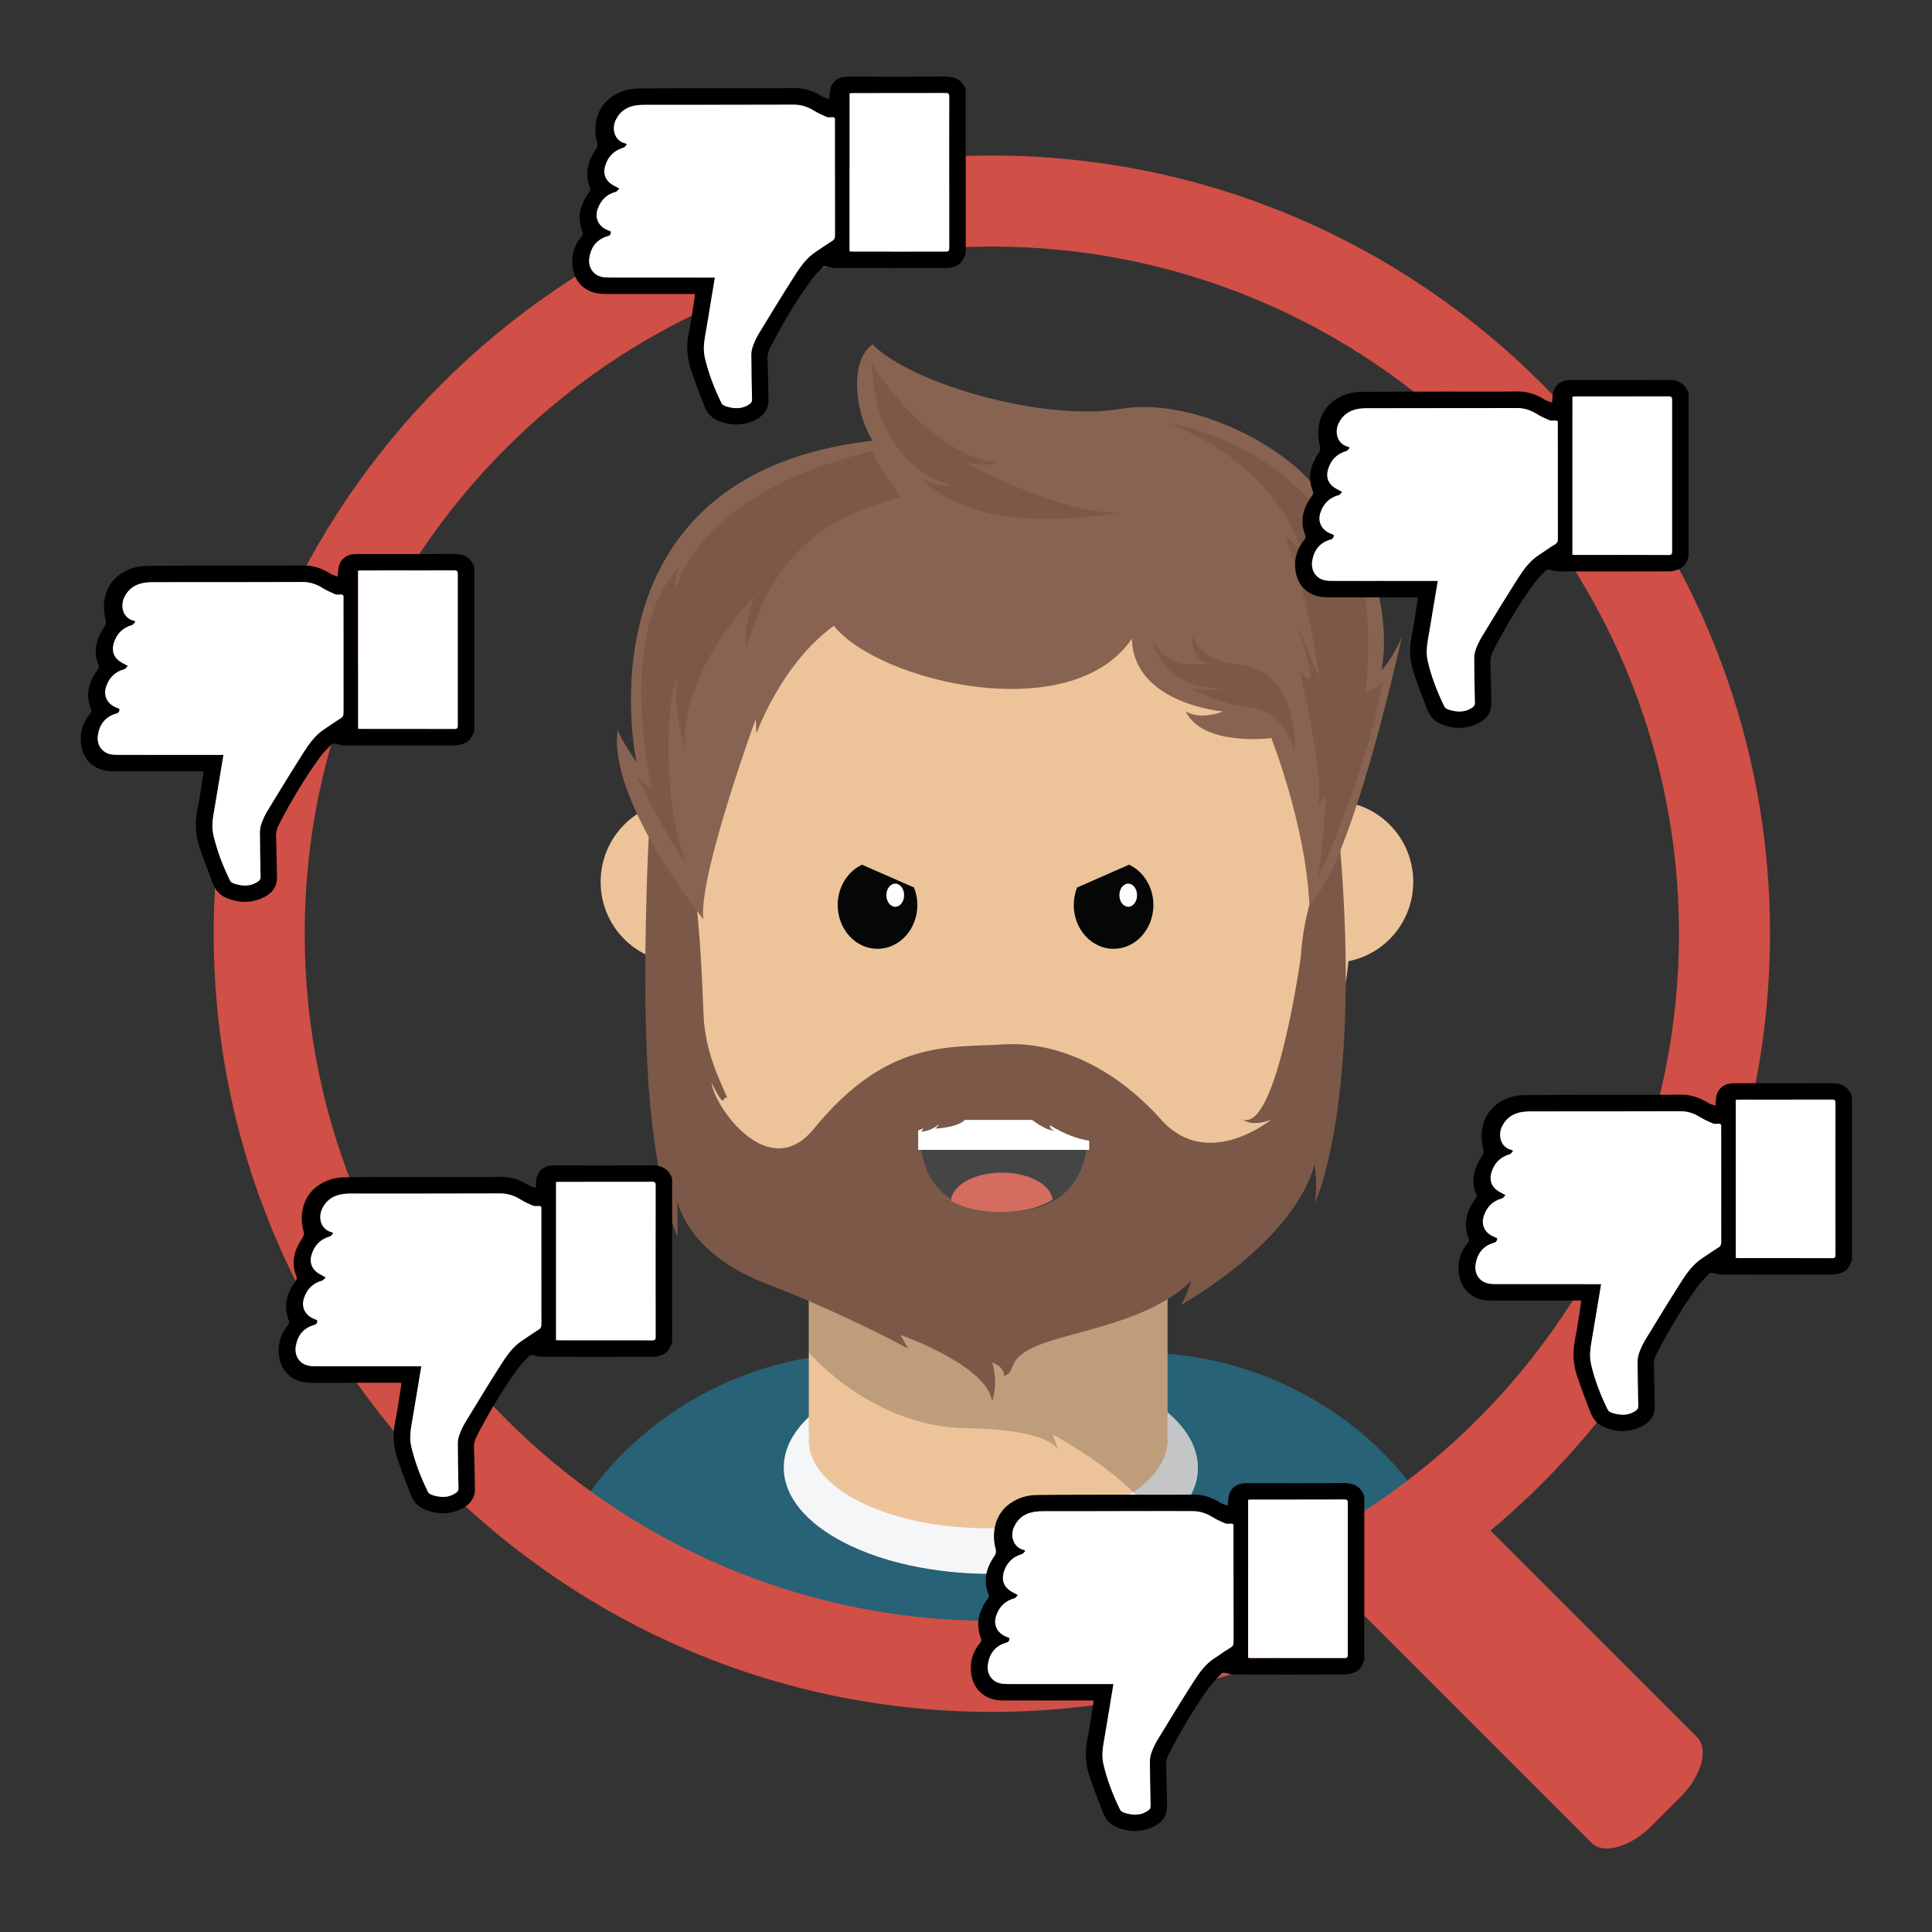 <?xml version="1.0" encoding="utf-8"?>
<!-- Generator: Adobe Illustrator 16.0.0, SVG Export Plug-In . SVG Version: 6.00 Build 0)  -->
<!DOCTYPE svg PUBLIC "-//W3C//DTD SVG 1.1//EN" "http://www.w3.org/Graphics/SVG/1.1/DTD/svg11.dtd">
<svg version="1.1" id="Layer_1" xmlns="http://www.w3.org/2000/svg" xmlns:xlink="http://www.w3.org/1999/xlink" x="0px" y="0px"
	 width="500px" height="500px" viewBox="0 0 500 500" enable-background="new 0 0 500 500" xml:space="preserve">
<rect x="0" y="0" width="500" height="500" fill="#333333" stroke="none"/>
<g>
	<path fill="#276276" d="M256.686,431.252c42.954,0,82.564-14.291,114.356-38.366c-15.021-25.58-43.827-42.895-76.907-42.895
		h-68.957c-34.404,0-64.176,18.727-78.638,45.998C177.586,418.188,215.609,431.252,256.686,431.252z"/>
	<ellipse fill="#F5F6F7" cx="256.421" cy="379.826" rx="53.587" ry="27.482"/>
	<rect x="209.314" y="313.68" fill="#EDC49A" width="92.84" height="57.509"/>
	<ellipse fill="#EDC49A" cx="255.734" cy="372.762" rx="46.42" ry="22.767"/>
	<path opacity="0.2" d="M209.314,349.991c0,0,16.119,19.236,40.738,19.629c24.619,0.392,24.232,6.677,24.232,6.677l-1.863-5.108
		c0,0,29.438,16.114,25.659,25.919c10.555-5.506,18.501-20.124,4.073-31.605v-29.268l-92.84,0.466V349.991z"/>
	<path fill="#EDC49A" d="M365.748,228.237c0-11.55-9.275-20.904-20.713-20.904c-1.015,0-2.005,0.093-2.976,0.24
		c-13.628-29.826-44.847-50.69-81.212-50.69c-17.202,0-36.665-6.505-50.249,1.574c-15.148,9.01-23.815,33.438-30.992,49.185
		c-1.127-0.187-2.275-0.309-3.451-0.309c-11.442,0-20.708,9.354-20.708,20.904c0,10.358,7.471,18.933,17.266,20.589
		c4.098,42.896,41.983,76.506,88.134,76.506c46.185,0,84.085-33.649,88.144-76.584C358.536,246.88,365.748,238.414,365.748,228.237z
		"/>
	<path fill="#7C5848" d="M167.88,216.716c0,0-1.961,37.292,0,64.579c1.966,27.281,7.461,38.669,7.461,38.669v-9.03
		c0,0,2.353,13.345,22.767,21.198c20.413,7.854,36.905,16.879,36.905,16.879l-1.961-3.53c0,0,22.521,7.849,23.697,17.271
		c1.765-5.447,0-10.158,0-10.158s3.235,1.029,3.089,3.53c3.687-1.324-0.143-4.56,9.569-8.241c9.716-3.682,28.12-5.893,38.865-16.34
		c-1.323,4.118-2.647,6.183-2.647,6.183s29.297-16.197,34.592-36.508c0.887,7.064,0,10.305,0,10.305s12.368-25.301,6.48-93.62
		c-9.422,11.771-10.011,29.434-10.011,29.434s-6.187,45.342-15.016,42.396c2.652,2.059,7.358,0,7.358,0s-16.486,13.545-28.561,0
		c-12.07-13.545-27.086-20.315-40.925-19.433c-13.834,0.887-29.944-1.461-48.872,21.791c-11.663,14.324-25.649-5.397-26.536-11.879
		c3.833,7.657,2.687,3.339,3.863,3.927c1.177,0.594-5.299-9.123-5.888-20.903C181.528,251.459,180.439,197.578,167.88,216.716z"/>
	<path fill="#896351" d="M182.028,237.914c0,0-24.728-30.62-22.178-49.072c0.784,2.554,4.902,8.441,4.902,8.441
		s-16.482-74.393,61.048-83.227c-4.515-7.26-6.083-20.609,0-24.928c10.408,10.408,44.558,20.026,64.187,16.688
		s45.532,11.187,52.014,22.766c-0.196-8.437-3.143-11.383-3.143-11.383s23.556,29.443,18.653,56.333
		c3.726-4.319,5.295-8.829,5.295-8.829s-12.957,59.862-23.948,69.285c-0.976-20.609-9.858-42.984-9.858-42.984
		s-17.619,2.353-22.129-6.873c4.117,2.358,9.613,0,9.613,0s-23.164-1.961-23.556-18.839c-15.702,23.158-65.554,11.187-77.143-3.339
		c-13.736,10.011-20.016,27.875-20.016,27.875l-0.196-3.731C195.573,186.096,180.655,226.923,182.028,237.914z"/>
	<path fill="#7C5848" d="M225.605,94.041c0,0,13.741,23.061,32.287,25.712c-2.652,1.177-7.947,0-7.947,0
		s24.139,13.246,39.749,12.952c-21.497,3.535-41.813,1.471-51.234-9.123c2.476,2.377,7.951,2.059,7.951,2.059
		S226.585,121.91,225.605,94.041z"/>
	<path fill="#7C5848" d="M225.605,116.807c0,0,4.515,8.246,7.652,11.775c-28.463,7.461-34.738,22.963-40.238,39.062
		c-0.784-4.515,2.162-13.276,2.162-13.276s-19.433,19.359-17.859,39.577c0,0-3.927-12.364-1.574-20.217
		c-4.319,9.422-3.534,37.493,1.961,50.053c-6.868-10.01-12.957-22.962-12.957-22.962l4.123,3.726c0,0-10.202-41.023,7.461-58.294
		c-1.917,2.104-1.569,6.672-1.569,6.672S179.597,127.7,225.605,116.807z"/>
	<path fill="#7C5848" d="M298.081,165.536c0,0,2.799,13.393,18.845,12.511c-5.006,1.029-8.977,0.044-8.977,0.044
		s7.873,4.388,15.6,4.961c9.206,0.687,11.579,11.874,11.579,11.874s1.49-21.006-14.374-22.914
		c-13.089-1.573-11.775-8.491-11.775-8.491s-2.063,6.873,4.412,8.491C307.797,171.424,303.527,174.071,298.081,165.536z"/>
	<path fill="#444645" d="M238.434,289.829h42.695c0,0,4.417,23.851-21.345,23.851S238.434,289.829,238.434,289.829z"/>
	<rect x="237.63" y="289.829" fill="#FFFFFF" width="44.258" height="7.756"/>
	<path fill="#7C5848" d="M230.365,293.707c0,0,6.476-0.392,8.54-1.716c0,0-0.147,0.687-0.627,0.858
		c2.461-0.015,4.304-1.525,4.746-1.893c-0.441,0.774-1.069,1.143-1.069,1.143s7.805-0.368,8.099-3.167
		C250.347,286.138,224.59,286.662,230.365,293.707z"/>
	<path fill="#7C5848" d="M265.348,288.358c0,0,4.324,4.123,7.756,4.319c-1.505-0.299-1.373-1.471-1.373-1.471s7.56,5,13.835,4.02
		c6.284-0.98-1.569-7.309-1.863-7.529S265.348,288.358,265.348,288.358z"/>
	<path fill="#7C5848" d="M302.154,109.542c0,0,27.287,8.883,34.939,33.91c-2.506-3.677-4.564-4.858-4.564-4.858
		s16.345,40.238,8.491,88.918c0,0,12.427-26.556,16.879-51.033c-0.407,1.24-4.55,2.579-4.55,2.579s3.961-26.331-6.245-43.013
		c0.588,3.338,1.573,6.476,1.573,6.476S335.324,115.434,302.154,109.542z"/>
	<path fill="#7C5848" d="M336.618,174.899c0,0,6.089,25.125,4.52,33.37c2.73-3.309,5.295-5.496,5.295-6.672
		c0-1.182,1.378-31.998,1.378-31.998l-3.535,12.957l-9.54-23.35c0,0,8.56,22.958,1.883,14.712"/>
	<path fill="#050707" d="M223.09,223.78c-3.696,1.726-6.294,5.75-6.294,10.442c0,6.26,4.618,11.334,10.305,11.334
		c5.697,0,10.31-5.074,10.31-11.334c0-1.613-0.309-3.147-0.863-4.535L223.09,223.78z"/>
	<path fill="#050707" d="M292.203,223.78c3.696,1.726,6.295,5.75,6.295,10.442c0,6.26-4.618,11.334-10.305,11.334
		c-5.697,0-10.305-5.074-10.305-11.334c0-1.613,0.309-3.147,0.862-4.535L292.203,223.78z"/>
	<ellipse fill="#FFFFFF" cx="231.689" cy="231.678" rx="2.294" ry="2.995"/>
	<path fill="#FFFFFF" d="M294.271,231.678c0,1.652-1.02,2.995-2.289,2.995c-1.265,0-2.289-1.343-2.289-2.995
		c0-1.652,1.024-2.991,2.289-2.991C293.252,228.688,294.271,230.026,294.271,231.678z"/>
	<path fill="#D56C60" d="M246.131,310.768c3.108,1.774,7.295,2.912,12.913,2.912c5.917,0,10.226-1.266,13.378-3.207
		c-0.456-3.906-6.152-7-13.133-7C252.141,303.473,246.337,306.723,246.131,310.768z"/>
	<g>
		<path fill="#D04F46" d="M256.686,443.032c-111.042,0-201.383-90.345-201.383-201.393c0-111.042,90.34-201.383,201.383-201.383
			c111.043,0,201.388,90.34,201.388,201.383C458.073,352.688,367.729,443.032,256.686,443.032z M256.686,63.808
			c-98.056,0-177.832,79.776-177.832,177.832c0,98.062,79.776,177.837,177.832,177.837c98.062,0,177.832-79.775,177.832-177.837
			C434.518,143.583,354.747,63.808,256.686,63.808z"/>
	</g>
	<path fill="#D04F46" d="M427.453,472.529c-5.515,5.516-12.496,7.486-15.584,4.397l-64.319-64.318
		c-3.088-3.094-1.117-10.069,4.402-15.59l7.354-7.358c5.521-5.515,12.496-7.485,15.59-4.397l64.318,64.319
		c3.089,3.088,1.118,10.068-4.402,15.589L427.453,472.529z"/>
	<g>
		<path fill-rule="evenodd" clip-rule="evenodd" d="M436.998,144.182c-0.529,1.284-1.068,2.598-2.49,3.142
			c-0.765,0.29-1.608,0.544-2.417,0.544c-9.623,0.039-19.247,0.039-28.87,0.005c-0.735,0-1.466-0.304-2.206-0.412
			c-0.304-0.044-0.755-0.059-0.931,0.118c-1.05,1.083-2.138,2.152-3.03,3.368c-4.01,5.496-7.446,11.349-10.584,17.383
			c-0.515,1.005-0.799,2.005-0.76,3.172c0.142,3.437,0.157,6.878,0.255,10.324c0.068,2.446-1.118,4.162-3.177,5.236
			c-3.235,1.696-6.569,1.701-9.952,0.279c-1.784-0.755-2.848-2.093-3.5-3.819c-1.196-3.157-2.461-6.299-3.5-9.505
			c-0.976-2.996-1.157-6.074-0.529-9.216c0.627-3.104,1.049-6.246,1.559-9.369c0.034-0.235,0.024-0.475,0.044-0.838
			c-0.406,0-0.75,0-1.093,0c-7.29,0-14.585,0.01-21.874,0.005c-1.726,0-3.402-0.21-4.932-1.107c-2.402-1.412-3.53-3.638-3.79-6.285
			c-0.279-2.838,0.559-5.397,2.427-7.608c0.196-0.226,0.304-0.716,0.196-0.985c-1.51-3.78-0.638-7.157,1.687-10.29
			c0.299-0.402,0.44-0.716,0.235-1.24c-1.412-3.485-0.628-6.687,1.392-9.682c0.441-0.657,0.677-1.142,0.432-2.069
			c-1.107-4.226-0.147-9.06,3.834-11.79c2.02-1.387,4.309-2.083,6.716-2.113c7.373-0.093,14.746-0.079,22.119-0.093
			c6.157-0.01,12.31,0.054,18.463-0.024c2.637-0.039,4.922,0.779,7.103,2.152c0.515,0.323,1.152,0.456,1.854,0.721
			c0.068-0.858,0.098-1.476,0.172-2.084c0.235-1.99,1.646-3.421,3.622-3.677c0.427-0.054,0.868-0.073,1.3-0.073
			c8.265-0.005,16.535,0.049,24.801-0.034c2.643-0.024,4.51,0.848,5.427,3.407C436.998,115.88,436.998,130.033,436.998,144.182z
			 M345.178,138.431c0.029,0.686-0.191,1.029-0.844,1.215c-2.804,0.799-4.309,2.775-4.735,5.579
			c-0.362,2.343,0.883,4.324,3.044,4.897c0.672,0.182,1.397,0.211,2.094,0.211c8.814,0.015,17.619,0.01,26.434,0.01
			c0.313,0,0.637,0,0.921,0c-0.745,4.49-1.485,8.888-2.216,13.295c-0.406,2.451-0.98,4.873-0.392,7.397
			c0.951,4.143,2.48,8.06,4.343,11.859c0.128,0.255,0.422,0.476,0.687,0.603c0.388,0.182,0.814,0.294,1.235,0.397
			c1.922,0.466,3.756,0.343,5.412-0.873c0.412-0.304,0.555-0.657,0.545-1.172c-0.089-3.848-0.172-7.696-0.182-11.55
			c-0.005-0.804,0.196-1.657,0.48-2.421c0.412-1.083,0.916-2.147,1.52-3.138c3.039-4.986,6.079-9.981,9.217-14.903
			c1.48-2.319,3.068-4.599,5.451-6.152c1.402-0.917,2.76-1.912,4.196-2.775c0.642-0.382,0.784-0.824,0.779-1.505
			c-0.02-9.785-0.015-19.57-0.015-29.355c0-0.137-0.015-0.274,0-0.407c0.088-0.588-0.127-0.848-0.755-0.799
			c-0.48,0.039-1.02,0.083-1.441-0.093c-1.112-0.471-2.221-0.976-3.24-1.613c-1.628-1.015-3.314-1.554-5.271-1.544
			c-12.824,0.049-25.648,0.024-38.468,0.039c-0.785,0-1.574,0.035-2.349,0.157c-2.373,0.377-4.167,1.579-5.206,3.794
			c-1.123,2.387-0.27,5.412,2.515,6.044c0.073,0.015,0.133,0.088,0.378,0.25c-0.329,0.333-0.55,0.755-0.858,0.843
			c-2.456,0.696-4.015,2.284-4.74,4.682c-0.529,1.726-0.196,3.309,1.226,4.49c0.646,0.54,1.461,0.873,2.407,1.417
			c-0.339,0.329-0.584,0.77-0.922,0.853c-2.417,0.637-3.927,2.226-4.696,4.515c-0.79,2.333,0.284,4.456,2.593,5.393
			C344.619,138.191,344.913,138.318,345.178,138.431z M406.947,143.559c0.289,0.02,0.5,0.049,0.715,0.049
			c8.079,0,16.158-0.01,24.237,0.015c0.726,0.005,0.839-0.274,0.839-0.902c-0.016-13.07-0.016-26.14,0.005-39.204
			c0-0.701-0.177-0.937-0.902-0.932c-8.001,0.02-16.001,0.015-23.997,0.02c-0.289,0-0.578,0.034-0.896,0.054
			C406.947,116.316,406.947,129.891,406.947,143.559z"/>
		<path fill-rule="evenodd" clip-rule="evenodd" fill="#FFFFFF" d="M345.178,138.431c-0.265-0.113-0.559-0.24-0.854-0.358
			c-2.309-0.937-3.383-3.059-2.593-5.393c0.77-2.29,2.279-3.878,4.696-4.515c0.338-0.083,0.583-0.524,0.922-0.853
			c-0.946-0.544-1.761-0.877-2.407-1.417c-1.422-1.181-1.755-2.765-1.226-4.49c0.726-2.397,2.284-3.985,4.74-4.682
			c0.309-0.088,0.529-0.51,0.858-0.843c-0.245-0.162-0.305-0.235-0.378-0.25c-2.784-0.632-3.638-3.657-2.515-6.044
			c1.039-2.216,2.833-3.417,5.206-3.794c0.774-0.123,1.563-0.157,2.349-0.157c12.819-0.015,25.644,0.01,38.468-0.039
			c1.956-0.01,3.643,0.529,5.271,1.544c1.02,0.637,2.128,1.142,3.24,1.613c0.422,0.176,0.961,0.132,1.441,0.093
			c0.628-0.049,0.843,0.21,0.755,0.799c-0.015,0.132,0,0.27,0,0.407c0,9.785-0.005,19.57,0.015,29.355
			c0.005,0.681-0.138,1.123-0.779,1.505c-1.437,0.863-2.794,1.858-4.196,2.775c-2.383,1.554-3.971,3.833-5.451,6.152
			c-3.138,4.922-6.178,9.917-9.217,14.903c-0.604,0.99-1.107,2.054-1.52,3.138c-0.284,0.765-0.485,1.618-0.48,2.421
			c0.01,3.854,0.093,7.702,0.182,11.55c0.01,0.515-0.133,0.868-0.545,1.172c-1.656,1.216-3.49,1.338-5.412,0.873
			c-0.421-0.103-0.848-0.215-1.235-0.397c-0.265-0.127-0.559-0.348-0.687-0.603c-1.862-3.799-3.392-7.716-4.343-11.859
			c-0.589-2.524-0.015-4.946,0.392-7.397c0.73-4.407,1.471-8.805,2.216-13.295c-0.284,0-0.607,0-0.921,0
			c-8.814,0-17.619,0.005-26.434-0.01c-0.696,0-1.422-0.029-2.094-0.211c-2.161-0.574-3.406-2.554-3.044-4.897
			c0.427-2.804,1.932-4.78,4.735-5.579C344.986,139.46,345.207,139.117,345.178,138.431z"/>
		<path fill-rule="evenodd" clip-rule="evenodd" fill="#FFFFFF" d="M406.947,143.559c0-13.667,0-27.242,0-40.9
			c0.318-0.02,0.607-0.054,0.896-0.054c7.996-0.005,15.996,0,23.997-0.02c0.726-0.005,0.902,0.23,0.902,0.932
			c-0.021,13.064-0.021,26.134-0.005,39.204c0,0.627-0.113,0.907-0.839,0.902c-8.079-0.024-16.158-0.015-24.237-0.015
			C407.447,143.608,407.236,143.579,406.947,143.559z"/>
	</g>
	<g>
		<path fill-rule="evenodd" clip-rule="evenodd" d="M173.944,347.446c-0.535,1.284-1.069,2.594-2.49,3.138
			c-0.77,0.294-1.604,0.544-2.417,0.549c-9.628,0.039-19.247,0.034-28.87,0.005c-0.735,0-1.466-0.304-2.206-0.411
			c-0.304-0.045-0.76-0.064-0.926,0.117c-1.054,1.084-2.147,2.152-3.03,3.363c-4.015,5.5-7.451,11.354-10.589,17.389
			c-0.52,1-0.804,2.005-0.755,3.166c0.137,3.441,0.157,6.884,0.255,10.325c0.068,2.451-1.123,4.167-3.177,5.24
			c-3.24,1.696-6.569,1.701-9.952,0.274c-1.794-0.755-2.853-2.094-3.505-3.818c-1.201-3.157-2.456-6.295-3.5-9.506
			c-0.976-2.99-1.162-6.074-0.525-9.217c0.618-3.098,1.044-6.24,1.549-9.368c0.039-0.235,0.029-0.476,0.049-0.838
			c-0.407,0-0.745,0-1.093,0c-7.29,0.005-14.585,0.01-21.875,0.01c-1.721-0.005-3.407-0.216-4.932-1.113
			c-2.397-1.412-3.535-3.638-3.79-6.284c-0.279-2.839,0.559-5.398,2.422-7.604c0.196-0.23,0.309-0.721,0.201-0.986
			c-1.505-3.784-0.638-7.162,1.691-10.295c0.294-0.401,0.441-0.715,0.226-1.234c-1.402-3.486-0.618-6.688,1.392-9.683
			c0.441-0.662,0.677-1.143,0.441-2.068c-1.108-4.227-0.152-9.064,3.829-11.796c2.015-1.382,4.309-2.078,6.721-2.107
			c7.368-0.098,14.746-0.083,22.119-0.093c6.147-0.011,12.305,0.054,18.453-0.03c2.647-0.034,4.932,0.785,7.108,2.152
			c0.515,0.324,1.147,0.456,1.853,0.726c0.068-0.862,0.098-1.476,0.171-2.083c0.24-1.995,1.647-3.427,3.623-3.677
			c0.431-0.06,0.863-0.074,1.294-0.074c8.275-0.005,16.541,0.045,24.806-0.039c2.647-0.02,4.51,0.849,5.427,3.412
			C173.944,319.141,173.944,333.293,173.944,347.446z M82.119,341.696c0.03,0.687-0.186,1.024-0.843,1.211
			c-2.794,0.804-4.304,2.774-4.735,5.583c-0.358,2.344,0.892,4.324,3.049,4.897c0.672,0.177,1.393,0.206,2.094,0.211
			c8.81,0.01,17.619,0.005,26.428,0.005c0.324,0,0.637,0,0.932,0c-0.755,4.491-1.491,8.893-2.221,13.295
			c-0.407,2.451-0.976,4.873-0.397,7.403c0.951,4.138,2.486,8.054,4.349,11.854c0.123,0.26,0.421,0.476,0.691,0.603
			c0.383,0.187,0.809,0.295,1.23,0.397c1.922,0.466,3.75,0.349,5.407-0.872c0.412-0.3,0.559-0.657,0.549-1.172
			c-0.088-3.849-0.171-7.697-0.181-11.545c-0.005-0.81,0.196-1.662,0.485-2.422c0.412-1.084,0.912-2.152,1.52-3.143
			c3.039-4.985,6.069-9.977,9.211-14.898c1.48-2.318,3.074-4.598,5.451-6.157c1.407-0.917,2.76-1.912,4.192-2.774
			c0.647-0.383,0.784-0.818,0.784-1.5c-0.02-9.79-0.01-19.575-0.01-29.36c0-0.132-0.02-0.27,0-0.401
			c0.078-0.589-0.127-0.849-0.755-0.805c-0.485,0.039-1.03,0.084-1.451-0.093c-1.108-0.466-2.216-0.976-3.235-1.613
			c-1.628-1.015-3.314-1.549-5.275-1.544c-12.819,0.049-25.639,0.029-38.463,0.039c-0.785,0.005-1.579,0.039-2.348,0.162
			c-2.368,0.372-4.162,1.573-5.211,3.789c-1.118,2.393-0.265,5.412,2.52,6.05c0.073,0.015,0.137,0.083,0.373,0.25
			c-0.324,0.328-0.54,0.75-0.853,0.838c-2.456,0.696-4.01,2.29-4.746,4.687c-0.52,1.721-0.191,3.305,1.235,4.491
			c0.637,0.534,1.456,0.867,2.402,1.417c-0.338,0.323-0.579,0.765-0.921,0.853c-2.422,0.638-3.922,2.221-4.697,4.51
			c-0.784,2.339,0.285,4.462,2.593,5.393C81.57,341.451,81.854,341.583,82.119,341.696z M143.893,346.824
			c0.289,0.02,0.505,0.049,0.72,0.049c8.079,0,16.158-0.01,24.237,0.015c0.716,0,0.833-0.274,0.833-0.907
			c-0.02-13.069-0.02-26.134,0-39.203c0-0.696-0.171-0.937-0.902-0.932c-8.001,0.024-15.997,0.015-23.992,0.02
			c-0.289,0-0.579,0.034-0.897,0.054C143.893,319.582,143.893,333.151,143.893,346.824z"/>
		<path fill-rule="evenodd" clip-rule="evenodd" fill="#FFFFFF" d="M82.119,341.696c-0.265-0.113-0.549-0.245-0.848-0.363
			c-2.309-0.931-3.377-3.054-2.593-5.393c0.775-2.289,2.275-3.872,4.697-4.51c0.343-0.088,0.583-0.529,0.921-0.853
			c-0.946-0.55-1.765-0.883-2.402-1.417c-1.426-1.187-1.755-2.771-1.235-4.491c0.735-2.396,2.29-3.99,4.746-4.687
			c0.313-0.088,0.529-0.51,0.853-0.838c-0.235-0.167-0.299-0.235-0.373-0.25c-2.785-0.638-3.638-3.657-2.52-6.05
			c1.049-2.216,2.843-3.417,5.211-3.789c0.77-0.123,1.563-0.157,2.348-0.162c12.825-0.01,25.644,0.01,38.463-0.039
			c1.961-0.005,3.647,0.529,5.275,1.544c1.02,0.638,2.127,1.147,3.235,1.613c0.421,0.177,0.966,0.132,1.451,0.093
			c0.627-0.044,0.833,0.216,0.755,0.805c-0.02,0.132,0,0.27,0,0.401c0,9.785-0.01,19.57,0.01,29.36c0,0.682-0.137,1.117-0.784,1.5
			c-1.432,0.862-2.785,1.857-4.192,2.774c-2.377,1.56-3.971,3.839-5.451,6.157c-3.143,4.922-6.172,9.913-9.211,14.898
			c-0.608,0.99-1.108,2.059-1.52,3.143c-0.29,0.76-0.49,1.612-0.485,2.422c0.01,3.848,0.093,7.696,0.181,11.545
			c0.01,0.515-0.137,0.872-0.549,1.172c-1.657,1.221-3.485,1.338-5.407,0.872c-0.421-0.103-0.848-0.211-1.23-0.397
			c-0.27-0.127-0.568-0.343-0.691-0.603c-1.863-3.8-3.397-7.716-4.349-11.854c-0.579-2.53-0.01-4.952,0.397-7.403
			c0.73-4.402,1.466-8.804,2.221-13.295c-0.294,0-0.608,0-0.932,0c-8.81,0-17.619,0.005-26.428-0.005
			c-0.701-0.005-1.422-0.034-2.094-0.211c-2.157-0.573-3.407-2.554-3.049-4.897c0.431-2.809,1.941-4.779,4.735-5.583
			C81.933,342.721,82.148,342.383,82.119,341.696z"/>
		<path fill-rule="evenodd" clip-rule="evenodd" fill="#FFFFFF" d="M143.893,346.824c0-13.673,0-27.242,0-40.905
			c0.318-0.02,0.608-0.054,0.897-0.054c7.996-0.005,15.991,0.005,23.992-0.02c0.73-0.005,0.902,0.235,0.902,0.932
			c-0.02,13.069-0.02,26.134,0,39.203c0,0.633-0.118,0.907-0.833,0.907c-8.079-0.024-16.158-0.015-24.237-0.015
			C144.398,346.873,144.182,346.844,143.893,346.824z"/>
	</g>
	<g>
		<path fill-rule="evenodd" clip-rule="evenodd" d="M122.729,189.209c-0.529,1.29-1.068,2.599-2.49,3.143
			c-0.765,0.289-1.608,0.544-2.417,0.549c-9.623,0.034-19.247,0.034-28.87,0.005c-0.735-0.005-1.461-0.304-2.206-0.412
			c-0.304-0.049-0.755-0.063-0.932,0.113c-1.049,1.083-2.137,2.152-3.024,3.368c-4.015,5.495-7.452,11.349-10.584,17.384
			c-0.52,1.005-0.804,2.005-0.76,3.171c0.142,3.437,0.157,6.883,0.25,10.325c0.069,2.446-1.118,4.162-3.172,5.235
			c-3.24,1.696-6.569,1.706-9.957,0.279c-1.784-0.755-2.848-2.093-3.5-3.819c-1.196-3.157-2.456-6.299-3.5-9.505
			c-0.976-2.996-1.157-6.074-0.529-9.216c0.627-3.104,1.049-6.241,1.559-9.369c0.035-0.235,0.03-0.476,0.049-0.838
			c-0.412,0-0.755,0-1.098,0c-7.29,0-14.584,0.01-21.874,0.005c-1.721,0-3.402-0.211-4.932-1.108
			c-2.397-1.412-3.53-3.637-3.79-6.285c-0.279-2.838,0.564-5.397,2.427-7.604c0.196-0.23,0.304-0.72,0.196-0.99
			c-1.505-3.78-0.637-7.157,1.691-10.29c0.294-0.402,0.436-0.715,0.23-1.24c-1.412-3.48-0.628-6.687,1.392-9.677
			c0.441-0.662,0.676-1.147,0.431-2.068c-1.107-4.231-0.147-9.06,3.834-11.795c2.02-1.387,4.314-2.083,6.716-2.113
			c7.373-0.093,14.747-0.078,22.12-0.088c6.157-0.015,12.31,0.054,18.462-0.029c2.638-0.039,4.927,0.78,7.108,2.152
			c0.51,0.323,1.147,0.456,1.848,0.725c0.069-0.862,0.098-1.476,0.172-2.088c0.235-1.991,1.647-3.422,3.623-3.677
			c0.427-0.054,0.868-0.074,1.299-0.074c8.265-0.005,16.535,0.049,24.806-0.029c2.638-0.03,4.51,0.843,5.422,3.407
			C122.729,160.908,122.729,175.061,122.729,189.209z M30.909,183.459c0.029,0.691-0.187,1.029-0.843,1.216
			c-2.804,0.799-4.309,2.774-4.736,5.579c-0.363,2.348,0.883,4.324,3.044,4.897c0.671,0.181,1.397,0.211,2.093,0.211
			c8.814,0.015,17.619,0.015,26.434,0.015c0.313,0,0.637,0,0.926,0c-0.75,4.486-1.49,8.888-2.221,13.29
			c-0.407,2.451-0.98,4.873-0.392,7.398c0.951,4.142,2.48,8.059,4.343,11.858c0.127,0.255,0.422,0.476,0.687,0.603
			c0.387,0.186,0.814,0.294,1.235,0.397c1.921,0.466,3.755,0.343,5.412-0.873c0.412-0.304,0.559-0.657,0.544-1.171
			c-0.088-3.849-0.172-7.697-0.182-11.545c-0.005-0.809,0.196-1.662,0.485-2.427c0.412-1.083,0.912-2.147,1.515-3.133
			c3.04-4.99,6.079-9.986,9.217-14.903c1.48-2.324,3.068-4.604,5.451-6.158c1.402-0.917,2.765-1.912,4.196-2.774
			c0.647-0.382,0.784-0.824,0.779-1.505c-0.02-9.785-0.015-19.57-0.015-29.355c0-0.137-0.015-0.274,0.005-0.407
			c0.083-0.588-0.127-0.843-0.76-0.799c-0.48,0.04-1.02,0.088-1.441-0.093c-1.107-0.466-2.216-0.976-3.235-1.613
			c-1.627-1.015-3.319-1.554-5.275-1.544c-12.825,0.049-25.644,0.024-38.463,0.039c-0.79,0-1.579,0.035-2.354,0.157
			c-2.368,0.377-4.167,1.578-5.206,3.794c-1.123,2.388-0.265,5.413,2.52,6.045c0.069,0.015,0.128,0.088,0.373,0.25
			c-0.329,0.333-0.549,0.755-0.854,0.843c-2.461,0.696-4.015,2.285-4.745,4.682c-0.529,1.726-0.196,3.309,1.226,4.491
			c0.647,0.539,1.461,0.873,2.407,1.417c-0.338,0.329-0.583,0.77-0.917,0.858c-2.422,0.632-3.932,2.221-4.696,4.51
			c-0.794,2.333,0.284,4.456,2.588,5.393C30.35,183.219,30.645,183.346,30.909,183.459z M92.678,188.587
			c0.29,0.02,0.505,0.049,0.716,0.049c8.079,0.005,16.158-0.01,24.237,0.015c0.725,0.005,0.838-0.27,0.838-0.902
			c-0.015-13.07-0.015-26.139,0.005-39.204c0-0.701-0.177-0.936-0.902-0.931c-8,0.024-16.001,0.015-23.997,0.024
			c-0.289,0-0.573,0.029-0.897,0.049C92.678,161.345,92.678,174.919,92.678,188.587z"/>
		<path fill-rule="evenodd" clip-rule="evenodd" fill="#FFFFFF" d="M30.909,183.459c-0.265-0.113-0.559-0.24-0.853-0.358
			c-2.304-0.937-3.383-3.059-2.588-5.393c0.765-2.29,2.274-3.878,4.696-4.51c0.333-0.088,0.579-0.529,0.917-0.858
			c-0.946-0.544-1.76-0.877-2.407-1.417c-1.422-1.182-1.755-2.765-1.226-4.491c0.73-2.397,2.284-3.986,4.745-4.682
			c0.304-0.088,0.525-0.51,0.854-0.843c-0.245-0.162-0.304-0.235-0.373-0.25c-2.784-0.632-3.642-3.657-2.52-6.045
			c1.039-2.216,2.838-3.417,5.206-3.794c0.775-0.123,1.564-0.157,2.354-0.157c12.819-0.015,25.639,0.01,38.463-0.039
			c1.956-0.01,3.647,0.529,5.275,1.544c1.02,0.637,2.128,1.147,3.235,1.613c0.422,0.181,0.961,0.132,1.441,0.093
			c0.632-0.044,0.843,0.211,0.76,0.799c-0.02,0.132-0.005,0.27-0.005,0.407c0,9.785-0.005,19.57,0.015,29.355
			c0.005,0.681-0.132,1.123-0.779,1.505c-1.432,0.863-2.794,1.858-4.196,2.774c-2.383,1.554-3.971,3.834-5.451,6.158
			c-3.138,4.917-6.177,9.913-9.217,14.903c-0.603,0.985-1.103,2.049-1.515,3.133c-0.289,0.765-0.49,1.618-0.485,2.427
			c0.01,3.848,0.093,7.696,0.182,11.545c0.015,0.515-0.133,0.868-0.544,1.171c-1.657,1.216-3.491,1.338-5.412,0.873
			c-0.421-0.103-0.848-0.211-1.235-0.397c-0.265-0.127-0.559-0.348-0.687-0.603c-1.863-3.799-3.392-7.716-4.343-11.858
			c-0.588-2.525-0.015-4.947,0.392-7.398c0.73-4.402,1.471-8.804,2.221-13.29c-0.289,0-0.613,0-0.926,0
			c-8.814,0-17.619,0-26.434-0.015c-0.696,0-1.422-0.03-2.093-0.211c-2.162-0.574-3.407-2.549-3.044-4.897
			c0.427-2.804,1.932-4.78,4.736-5.579C30.723,184.488,30.938,184.15,30.909,183.459z"/>
		<path fill-rule="evenodd" clip-rule="evenodd" fill="#FFFFFF" d="M92.678,188.587c0-13.668,0-27.242,0-40.9
			c0.324-0.02,0.608-0.049,0.897-0.049c7.996-0.01,15.997,0,23.997-0.024c0.726-0.005,0.902,0.23,0.902,0.931
			c-0.02,13.065-0.02,26.134-0.005,39.204c0,0.632-0.113,0.907-0.838,0.902c-8.079-0.024-16.158-0.01-24.237-0.015
			C93.184,188.636,92.968,188.606,92.678,188.587z"/>
	</g>
	<g>
		<path fill-rule="evenodd" clip-rule="evenodd" d="M249.925,65.666c-0.54,1.289-1.074,2.603-2.49,3.142
			c-0.77,0.294-1.608,0.544-2.422,0.549c-9.619,0.034-19.247,0.034-28.87,0.005c-0.735,0-1.461-0.304-2.201-0.412
			c-0.309-0.044-0.765-0.063-0.932,0.113c-1.049,1.083-2.147,2.152-3.029,3.368c-4.01,5.5-7.452,11.349-10.584,17.388
			c-0.524,1-0.809,2.005-0.76,3.167c0.137,3.441,0.157,6.883,0.255,10.324c0.069,2.446-1.123,4.167-3.177,5.241
			c-3.24,1.691-6.569,1.701-9.952,0.274c-1.789-0.755-2.853-2.088-3.505-3.819c-1.196-3.157-2.456-6.294-3.5-9.505
			c-0.976-2.996-1.157-6.074-0.524-9.211c0.618-3.104,1.049-6.246,1.549-9.374c0.044-0.235,0.035-0.475,0.054-0.838
			c-0.407,0-0.75,0-1.093,0c-7.295,0-14.584,0.01-21.875,0.005c-1.726,0-3.412-0.21-4.932-1.107
			c-2.402-1.412-3.539-3.638-3.794-6.285c-0.274-2.838,0.564-5.397,2.427-7.604c0.191-0.23,0.309-0.721,0.201-0.99
			c-1.51-3.78-0.642-7.157,1.686-10.29c0.294-0.402,0.441-0.711,0.226-1.235c-1.402-3.485-0.618-6.687,1.393-9.682
			c0.446-0.657,0.681-1.147,0.441-2.069c-1.108-4.226-0.147-9.06,3.833-11.79c2.01-1.387,4.31-2.083,6.716-2.118
			c7.374-0.093,14.747-0.074,22.12-0.088c6.152-0.01,12.305,0.054,18.462-0.029c2.638-0.034,4.922,0.784,7.099,2.152
			c0.52,0.323,1.147,0.456,1.853,0.726c0.069-0.863,0.098-1.476,0.171-2.084c0.24-1.995,1.652-3.426,3.623-3.676
			c0.432-0.059,0.868-0.074,1.299-0.074c8.271-0.005,16.536,0.044,24.806-0.034c2.642-0.024,4.505,0.843,5.427,3.407
			C249.925,37.365,249.925,51.518,249.925,65.666z M158.1,59.916c0.025,0.691-0.186,1.034-0.843,1.215
			c-2.799,0.799-4.31,2.78-4.741,5.584c-0.353,2.343,0.892,4.319,3.054,4.897c0.672,0.177,1.392,0.211,2.093,0.211
			c8.805,0.01,17.619,0.01,26.428,0.01c0.319,0,0.633,0,0.927,0c-0.75,4.485-1.49,8.888-2.216,13.29
			c-0.412,2.451-0.98,4.878-0.397,7.402c0.956,4.138,2.485,8.055,4.343,11.859c0.127,0.255,0.422,0.471,0.691,0.598
			c0.382,0.187,0.809,0.294,1.23,0.397c1.927,0.471,3.755,0.348,5.417-0.873c0.407-0.299,0.549-0.657,0.539-1.172
			c-0.088-3.848-0.171-7.696-0.181-11.545c-0.005-0.809,0.196-1.662,0.485-2.421c0.412-1.083,0.912-2.147,1.52-3.138
			c3.04-4.991,6.069-9.981,9.216-14.903c1.476-2.324,3.069-4.604,5.452-6.157c1.402-0.917,2.755-1.912,4.196-2.77
			c0.637-0.387,0.774-0.824,0.774-1.505c-0.02-9.785-0.01-19.575-0.01-29.36c0-0.132-0.02-0.27,0-0.407
			c0.079-0.588-0.127-0.843-0.755-0.794c-0.48,0.034-1.024,0.083-1.451-0.098c-1.108-0.466-2.211-0.976-3.23-1.608
			c-1.632-1.02-3.319-1.559-5.28-1.549c-12.82,0.049-25.639,0.029-38.464,0.039c-0.779,0.005-1.573,0.04-2.343,0.157
			c-2.373,0.377-4.167,1.579-5.211,3.799c-1.123,2.382-0.27,5.407,2.515,6.04c0.079,0.02,0.137,0.088,0.373,0.25
			c-0.323,0.333-0.539,0.755-0.848,0.843c-2.456,0.701-4.015,2.289-4.75,4.687c-0.52,1.721-0.186,3.304,1.236,4.49
			c0.642,0.535,1.46,0.868,2.402,1.412c-0.333,0.329-0.578,0.77-0.921,0.858c-2.417,0.637-3.922,2.221-4.697,4.51
			c-0.784,2.338,0.29,4.461,2.599,5.393C157.546,59.68,157.83,59.808,158.1,59.916z M219.869,65.048
			c0.289,0.02,0.505,0.044,0.721,0.044c8.079,0.005,16.158-0.005,24.237,0.02c0.725,0,0.833-0.274,0.833-0.907
			c-0.015-13.07-0.02-26.14,0-39.204c0-0.701-0.167-0.932-0.902-0.932c-7.996,0.025-15.992,0.02-23.992,0.025
			c-0.289,0-0.579,0.034-0.897,0.054C219.869,37.801,219.869,51.375,219.869,65.048z"/>
		<path fill-rule="evenodd" clip-rule="evenodd" fill="#FFFFFF" d="M158.1,59.916c-0.27-0.108-0.554-0.235-0.848-0.358
			c-2.309-0.932-3.383-3.054-2.599-5.393c0.775-2.29,2.28-3.873,4.697-4.51c0.343-0.088,0.588-0.529,0.921-0.858
			c-0.941-0.544-1.76-0.877-2.402-1.412c-1.422-1.186-1.755-2.77-1.236-4.49c0.735-2.397,2.294-3.985,4.75-4.687
			c0.309-0.088,0.525-0.51,0.848-0.843c-0.235-0.162-0.294-0.23-0.373-0.25c-2.785-0.632-3.637-3.657-2.515-6.04
			c1.044-2.221,2.838-3.422,5.211-3.799c0.77-0.118,1.564-0.152,2.343-0.157c12.825-0.01,25.644,0.01,38.464-0.039
			c1.961-0.01,3.647,0.529,5.28,1.549c1.02,0.632,2.123,1.142,3.23,1.608c0.427,0.181,0.971,0.132,1.451,0.098
			c0.627-0.049,0.833,0.206,0.755,0.794c-0.02,0.137,0,0.274,0,0.407c0,9.785-0.01,19.575,0.01,29.36
			c0,0.681-0.137,1.118-0.774,1.505c-1.441,0.858-2.794,1.853-4.196,2.77c-2.383,1.554-3.976,3.833-5.452,6.157
			c-3.147,4.922-6.177,9.912-9.216,14.903c-0.608,0.99-1.108,2.054-1.52,3.138c-0.29,0.76-0.49,1.613-0.485,2.421
			c0.01,3.849,0.093,7.697,0.181,11.545c0.01,0.515-0.132,0.873-0.539,1.172c-1.662,1.221-3.49,1.343-5.417,0.873
			c-0.422-0.103-0.848-0.21-1.23-0.397c-0.27-0.127-0.564-0.343-0.691-0.598c-1.858-3.804-3.388-7.721-4.343-11.859
			c-0.583-2.524-0.015-4.951,0.397-7.402c0.726-4.402,1.466-8.805,2.216-13.29c-0.294,0-0.608,0-0.927,0
			c-8.81,0-17.624,0-26.428-0.01c-0.701,0-1.421-0.034-2.093-0.211c-2.162-0.579-3.407-2.554-3.054-4.897
			c0.431-2.804,1.941-4.785,4.741-5.584C157.914,60.95,158.125,60.606,158.1,59.916z"/>
		<path fill-rule="evenodd" clip-rule="evenodd" fill="#FFFFFF" d="M219.869,65.048c0-13.672,0-27.247,0-40.9
			c0.318-0.02,0.608-0.054,0.897-0.054c8-0.005,15.997,0,23.992-0.025c0.735,0,0.902,0.23,0.902,0.932
			c-0.02,13.064-0.015,26.134,0,39.204c0,0.632-0.108,0.907-0.833,0.907c-8.079-0.024-16.158-0.015-24.237-0.02
			C220.374,65.092,220.158,65.068,219.869,65.048z"/>
	</g>
	<g>
		<path fill-rule="evenodd" clip-rule="evenodd" d="M479.275,326.17c-0.529,1.285-1.068,2.599-2.485,3.138
			c-0.77,0.294-1.607,0.55-2.417,0.55c-9.623,0.039-19.246,0.034-28.874,0.004c-0.735,0-1.461-0.304-2.201-0.411
			c-0.31-0.044-0.761-0.063-0.932,0.117c-1.05,1.084-2.143,2.152-3.024,3.363c-4.016,5.501-7.452,11.354-10.59,17.389
			c-0.52,1.005-0.804,2.005-0.755,3.172c0.138,3.437,0.152,6.883,0.255,10.324c0.069,2.446-1.127,4.162-3.177,5.235
			c-3.245,1.696-6.568,1.701-9.951,0.274c-1.794-0.755-2.854-2.088-3.511-3.818c-1.19-3.157-2.451-6.295-3.5-9.506
			c-0.971-2.99-1.156-6.069-0.52-9.212c0.618-3.103,1.039-6.245,1.549-9.373c0.04-0.235,0.029-0.476,0.05-0.838
			c-0.402,0-0.751,0-1.094,0c-7.29,0.005-14.584,0.01-21.874,0.01c-1.721,0-3.407-0.211-4.932-1.113
			c-2.402-1.406-3.535-3.632-3.789-6.279c-0.28-2.839,0.559-5.397,2.421-7.608c0.196-0.226,0.31-0.716,0.201-0.985
			c-1.505-3.78-0.638-7.157,1.687-10.295c0.299-0.397,0.441-0.711,0.23-1.235c-1.402-3.485-0.623-6.687,1.393-9.683
			c0.441-0.656,0.676-1.142,0.436-2.068c-1.103-4.226-0.142-9.06,3.834-11.79c2.015-1.388,4.31-2.084,6.716-2.113
			c7.378-0.098,14.751-0.078,22.12-0.093c6.152-0.01,12.31,0.054,18.462-0.029c2.643-0.034,4.927,0.784,7.104,2.156
			c0.51,0.319,1.146,0.451,1.853,0.721c0.069-0.857,0.099-1.475,0.167-2.083c0.245-1.99,1.647-3.422,3.628-3.677
			c0.432-0.054,0.862-0.073,1.294-0.073c8.271-0.005,16.54,0.049,24.806-0.034c2.647-0.025,4.51,0.848,5.422,3.412
			C479.275,297.864,479.275,312.018,479.275,326.17z M387.455,320.42c0.029,0.687-0.187,1.029-0.843,1.216
			c-2.8,0.799-4.305,2.774-4.736,5.579c-0.357,2.343,0.893,4.323,3.05,4.897c0.666,0.176,1.392,0.211,2.098,0.211
			c8.805,0.015,17.614,0.01,26.424,0.01c0.323,0,0.637,0,0.927,0c-0.75,4.49-1.485,8.888-2.221,13.295
			c-0.402,2.446-0.971,4.873-0.393,7.397c0.956,4.138,2.485,8.06,4.349,11.858c0.122,0.255,0.416,0.471,0.687,0.599
			c0.387,0.186,0.809,0.294,1.23,0.396c1.921,0.471,3.755,0.349,5.417-0.867c0.406-0.305,0.554-0.657,0.544-1.177
			c-0.089-3.849-0.172-7.691-0.187-11.54c0-0.813,0.201-1.667,0.49-2.427c0.412-1.083,0.912-2.147,1.515-3.138
			c3.04-4.99,6.074-9.98,9.217-14.902c1.48-2.319,3.073-4.599,5.446-6.158c1.412-0.916,2.765-1.906,4.201-2.77
			c0.643-0.387,0.779-0.823,0.779-1.505c-0.02-9.785-0.015-19.57-0.015-29.36c0-0.132-0.015-0.27,0.005-0.401
			c0.079-0.589-0.127-0.849-0.76-0.8c-0.48,0.035-1.024,0.084-1.446-0.098c-1.107-0.466-2.216-0.976-3.235-1.607
			c-1.627-1.021-3.313-1.555-5.274-1.545c-12.825,0.049-25.64,0.024-38.464,0.039c-0.784,0-1.578,0.035-2.349,0.157
			c-2.367,0.372-4.167,1.573-5.211,3.794c-1.118,2.388-0.265,5.408,2.52,6.045c0.079,0.015,0.138,0.084,0.373,0.25
			c-0.323,0.328-0.539,0.755-0.854,0.844c-2.451,0.695-4.01,2.284-4.745,4.682c-0.524,1.726-0.191,3.309,1.23,4.49
			c0.643,0.539,1.461,0.873,2.407,1.417c-0.339,0.328-0.583,0.765-0.922,0.853c-2.422,0.638-3.922,2.221-4.696,4.516
			c-0.784,2.333,0.284,4.456,2.594,5.393C386.901,320.18,387.19,320.308,387.455,320.42z M449.225,325.548
			c0.294,0.02,0.51,0.049,0.721,0.049c8.079,0,16.158-0.01,24.236,0.015c0.727,0,0.839-0.274,0.839-0.906
			c-0.02-13.065-0.02-26.135,0-39.204c0-0.696-0.167-0.932-0.902-0.932c-7.995,0.024-15.996,0.02-23.991,0.024
			c-0.29,0-0.579,0.034-0.902,0.054C449.225,298.306,449.225,311.88,449.225,325.548z"/>
		<path fill-rule="evenodd" clip-rule="evenodd" fill="#FFFFFF" d="M387.455,320.42c-0.265-0.112-0.554-0.24-0.848-0.357
			c-2.31-0.937-3.378-3.06-2.594-5.393c0.774-2.295,2.274-3.878,4.696-4.516c0.339-0.088,0.583-0.524,0.922-0.853
			c-0.946-0.544-1.765-0.878-2.407-1.417c-1.422-1.182-1.755-2.765-1.23-4.49c0.735-2.397,2.294-3.986,4.745-4.682
			c0.314-0.089,0.53-0.516,0.854-0.844c-0.235-0.166-0.294-0.235-0.373-0.25c-2.784-0.637-3.638-3.657-2.52-6.045
			c1.044-2.221,2.844-3.422,5.211-3.794c0.771-0.122,1.564-0.157,2.349-0.157c12.824-0.015,25.639,0.01,38.464-0.039
			c1.961-0.01,3.647,0.524,5.274,1.545c1.02,0.632,2.128,1.142,3.235,1.607c0.422,0.182,0.966,0.133,1.446,0.098
			c0.633-0.049,0.839,0.211,0.76,0.8c-0.02,0.132-0.005,0.27-0.005,0.401c0,9.79-0.005,19.575,0.015,29.36
			c0,0.682-0.137,1.118-0.779,1.505c-1.437,0.863-2.789,1.854-4.201,2.77c-2.373,1.56-3.966,3.839-5.446,6.158
			c-3.143,4.922-6.177,9.912-9.217,14.902c-0.603,0.99-1.103,2.055-1.515,3.138c-0.289,0.76-0.49,1.613-0.49,2.427
			c0.015,3.849,0.098,7.691,0.187,11.54c0.01,0.52-0.138,0.872-0.544,1.177c-1.662,1.216-3.496,1.338-5.417,0.867
			c-0.422-0.103-0.844-0.211-1.23-0.396c-0.271-0.128-0.564-0.344-0.687-0.599c-1.863-3.799-3.393-7.721-4.349-11.858
			c-0.578-2.524-0.01-4.951,0.393-7.397c0.735-4.407,1.471-8.805,2.221-13.295c-0.29,0-0.604,0-0.927,0
			c-8.81,0-17.619,0.005-26.424-0.01c-0.706,0-1.432-0.035-2.098-0.211c-2.157-0.574-3.407-2.555-3.05-4.897
			c0.432-2.805,1.937-4.78,4.736-5.579C387.269,321.449,387.484,321.106,387.455,320.42z"/>
		<path fill-rule="evenodd" clip-rule="evenodd" fill="#FFFFFF" d="M449.225,325.548c0-13.668,0-27.242,0-40.9
			c0.323-0.02,0.612-0.054,0.902-0.054c7.995-0.005,15.996,0,23.991-0.024c0.735,0,0.902,0.235,0.902,0.932
			c-0.02,13.069-0.02,26.139,0,39.204c0,0.632-0.112,0.906-0.839,0.906c-8.078-0.024-16.157-0.015-24.236-0.015
			C449.734,325.597,449.519,325.567,449.225,325.548z"/>
	</g>
	<g>
		<path fill-rule="evenodd" clip-rule="evenodd" d="M353.07,429.668c-0.529,1.285-1.068,2.599-2.49,3.138
			c-0.765,0.294-1.608,0.544-2.417,0.549c-9.623,0.04-19.247,0.034-28.87,0.005c-0.735,0-1.466-0.304-2.206-0.411
			c-0.304-0.044-0.76-0.064-0.932,0.117c-1.049,1.084-2.137,2.152-3.024,3.363c-4.015,5.5-7.451,11.354-10.584,17.389
			c-0.52,1.005-0.809,2.005-0.76,3.172c0.137,3.437,0.152,6.883,0.25,10.319c0.068,2.451-1.118,4.167-3.172,5.24
			c-3.24,1.696-6.569,1.701-9.957,0.274c-1.784-0.755-2.848-2.088-3.5-3.818c-1.196-3.157-2.456-6.295-3.5-9.506
			c-0.976-2.99-1.157-6.074-0.529-9.212c0.627-3.103,1.049-6.245,1.559-9.373c0.034-0.235,0.029-0.471,0.044-0.838
			c-0.406,0-0.75,0-1.093,0c-7.29,0.005-14.585,0.01-21.874,0.01c-1.726,0-3.402-0.211-4.933-1.113
			c-2.401-1.412-3.529-3.633-3.794-6.279c-0.274-2.839,0.563-5.397,2.432-7.608c0.196-0.23,0.304-0.721,0.196-0.985
			c-1.505-3.78-0.638-7.158,1.687-10.295c0.294-0.402,0.44-0.711,0.23-1.235c-1.407-3.486-0.623-6.688,1.392-9.683
			c0.441-0.656,0.682-1.143,0.437-2.068c-1.108-4.227-0.147-9.06,3.834-11.79c2.02-1.388,4.313-2.084,6.716-2.113
			c7.373-0.098,14.746-0.078,22.119-0.093c6.157-0.01,12.31,0.054,18.462-0.029c2.638-0.035,4.927,0.784,7.108,2.156
			c0.51,0.319,1.147,0.451,1.849,0.721c0.068-0.862,0.093-1.476,0.172-2.083c0.235-1.995,1.646-3.427,3.622-3.677
			c0.427-0.054,0.868-0.074,1.3-0.074c8.265-0.004,16.53,0.045,24.801-0.034c2.642-0.024,4.515,0.849,5.427,3.412
			C353.07,401.362,353.07,415.516,353.07,429.668z M261.25,423.918c0.029,0.687-0.191,1.029-0.844,1.216
			c-2.804,0.799-4.309,2.774-4.735,5.579c-0.362,2.343,0.882,4.323,3.044,4.896c0.672,0.177,1.397,0.206,2.094,0.211
			c8.814,0.016,17.619,0.01,26.434,0.01c0.313,0,0.637,0,0.921,0c-0.745,4.491-1.485,8.889-2.216,13.291
			c-0.406,2.451-0.98,4.877-0.392,7.402c0.951,4.138,2.48,8.06,4.343,11.858c0.128,0.255,0.422,0.476,0.687,0.603
			c0.388,0.182,0.813,0.29,1.235,0.393c1.922,0.471,3.756,0.349,5.412-0.872c0.412-0.3,0.555-0.652,0.545-1.172
			c-0.089-3.849-0.172-7.692-0.182-11.545c-0.005-0.81,0.196-1.662,0.48-2.422c0.411-1.083,0.916-2.147,1.52-3.138
			c3.039-4.985,6.079-9.977,9.217-14.903c1.48-2.318,3.068-4.598,5.451-6.157c1.402-0.912,2.76-1.906,4.196-2.77
			c0.642-0.388,0.784-0.823,0.779-1.505c-0.02-9.785-0.015-19.575-0.015-29.36c0-0.132-0.015-0.27,0-0.402
			c0.088-0.588-0.128-0.848-0.755-0.799c-0.48,0.034-1.02,0.084-1.446-0.098c-1.107-0.466-2.211-0.976-3.23-1.608
			c-1.633-1.02-3.319-1.554-5.275-1.544c-12.824,0.049-25.644,0.024-38.469,0.039c-0.784,0-1.573,0.034-2.348,0.157
			c-2.373,0.372-4.167,1.573-5.206,3.794c-1.123,2.388-0.265,5.407,2.52,6.045c0.068,0.015,0.128,0.083,0.372,0.25
			c-0.333,0.328-0.549,0.755-0.853,0.843c-2.461,0.696-4.015,2.285-4.745,4.683c-0.529,1.725-0.196,3.309,1.226,4.49
			c0.646,0.539,1.461,0.872,2.407,1.416c-0.339,0.324-0.584,0.766-0.917,0.854c-2.422,0.638-3.932,2.221-4.696,4.515
			c-0.795,2.334,0.284,4.457,2.588,5.393C260.69,423.678,260.985,423.805,261.25,423.918z M323.019,429.046
			c0.29,0.02,0.501,0.049,0.716,0.049c8.079,0,16.158-0.01,24.237,0.015c0.726,0,0.839-0.274,0.839-0.907
			c-0.016-13.064-0.016-26.134,0.004-39.204c0-0.695-0.176-0.931-0.901-0.931c-8.001,0.029-16.001,0.02-23.997,0.024
			c-0.289,0-0.578,0.034-0.897,0.054C323.019,401.804,323.019,415.378,323.019,429.046z"/>
		<path fill-rule="evenodd" clip-rule="evenodd" fill="#FFFFFF" d="M261.25,423.918c-0.265-0.113-0.56-0.24-0.854-0.358
			c-2.304-0.936-3.383-3.059-2.588-5.393c0.765-2.294,2.274-3.877,4.696-4.515c0.333-0.088,0.578-0.529,0.917-0.854
			c-0.946-0.544-1.761-0.877-2.407-1.416c-1.422-1.182-1.755-2.766-1.226-4.49c0.73-2.397,2.284-3.986,4.745-4.683
			c0.304-0.088,0.52-0.515,0.853-0.843c-0.244-0.167-0.304-0.235-0.372-0.25c-2.784-0.638-3.643-3.657-2.52-6.045
			c1.039-2.221,2.833-3.422,5.206-3.794c0.774-0.123,1.563-0.157,2.348-0.157c12.825-0.015,25.645,0.01,38.469-0.039
			c1.956-0.01,3.643,0.524,5.275,1.544c1.02,0.633,2.123,1.143,3.23,1.608c0.427,0.182,0.966,0.132,1.446,0.098
			c0.627-0.049,0.843,0.211,0.755,0.799c-0.015,0.133,0,0.271,0,0.402c0,9.785-0.005,19.575,0.015,29.36
			c0.005,0.682-0.138,1.117-0.779,1.505c-1.437,0.863-2.794,1.857-4.196,2.77c-2.383,1.56-3.971,3.839-5.451,6.157
			c-3.138,4.927-6.178,9.918-9.217,14.903c-0.604,0.99-1.108,2.055-1.52,3.138c-0.284,0.76-0.485,1.612-0.48,2.422
			c0.01,3.853,0.093,7.696,0.182,11.545c0.01,0.52-0.133,0.872-0.545,1.172c-1.656,1.221-3.49,1.343-5.412,0.872
			c-0.422-0.103-0.848-0.211-1.235-0.393c-0.265-0.127-0.559-0.348-0.687-0.603c-1.862-3.799-3.392-7.721-4.343-11.858
			c-0.589-2.525-0.015-4.951,0.392-7.402c0.73-4.402,1.471-8.8,2.216-13.291c-0.284,0-0.607,0-0.921,0
			c-8.814,0-17.619,0.006-26.434-0.01c-0.696-0.005-1.422-0.034-2.094-0.211c-2.162-0.573-3.406-2.554-3.044-4.896
			c0.427-2.805,1.932-4.78,4.735-5.579C261.059,424.947,261.279,424.604,261.25,423.918z"/>
		<path fill-rule="evenodd" clip-rule="evenodd" fill="#FFFFFF" d="M323.019,429.046c0-13.668,0-27.242,0-40.9
			c0.319-0.02,0.608-0.054,0.897-0.054c7.996-0.005,15.996,0.005,23.997-0.024c0.726,0,0.901,0.235,0.901,0.931
			c-0.02,13.07-0.02,26.14-0.004,39.204c0,0.633-0.113,0.907-0.839,0.907c-8.079-0.024-16.158-0.015-24.237-0.015
			C323.52,429.095,323.309,429.065,323.019,429.046z"/>
	</g>
</g>
</svg>
